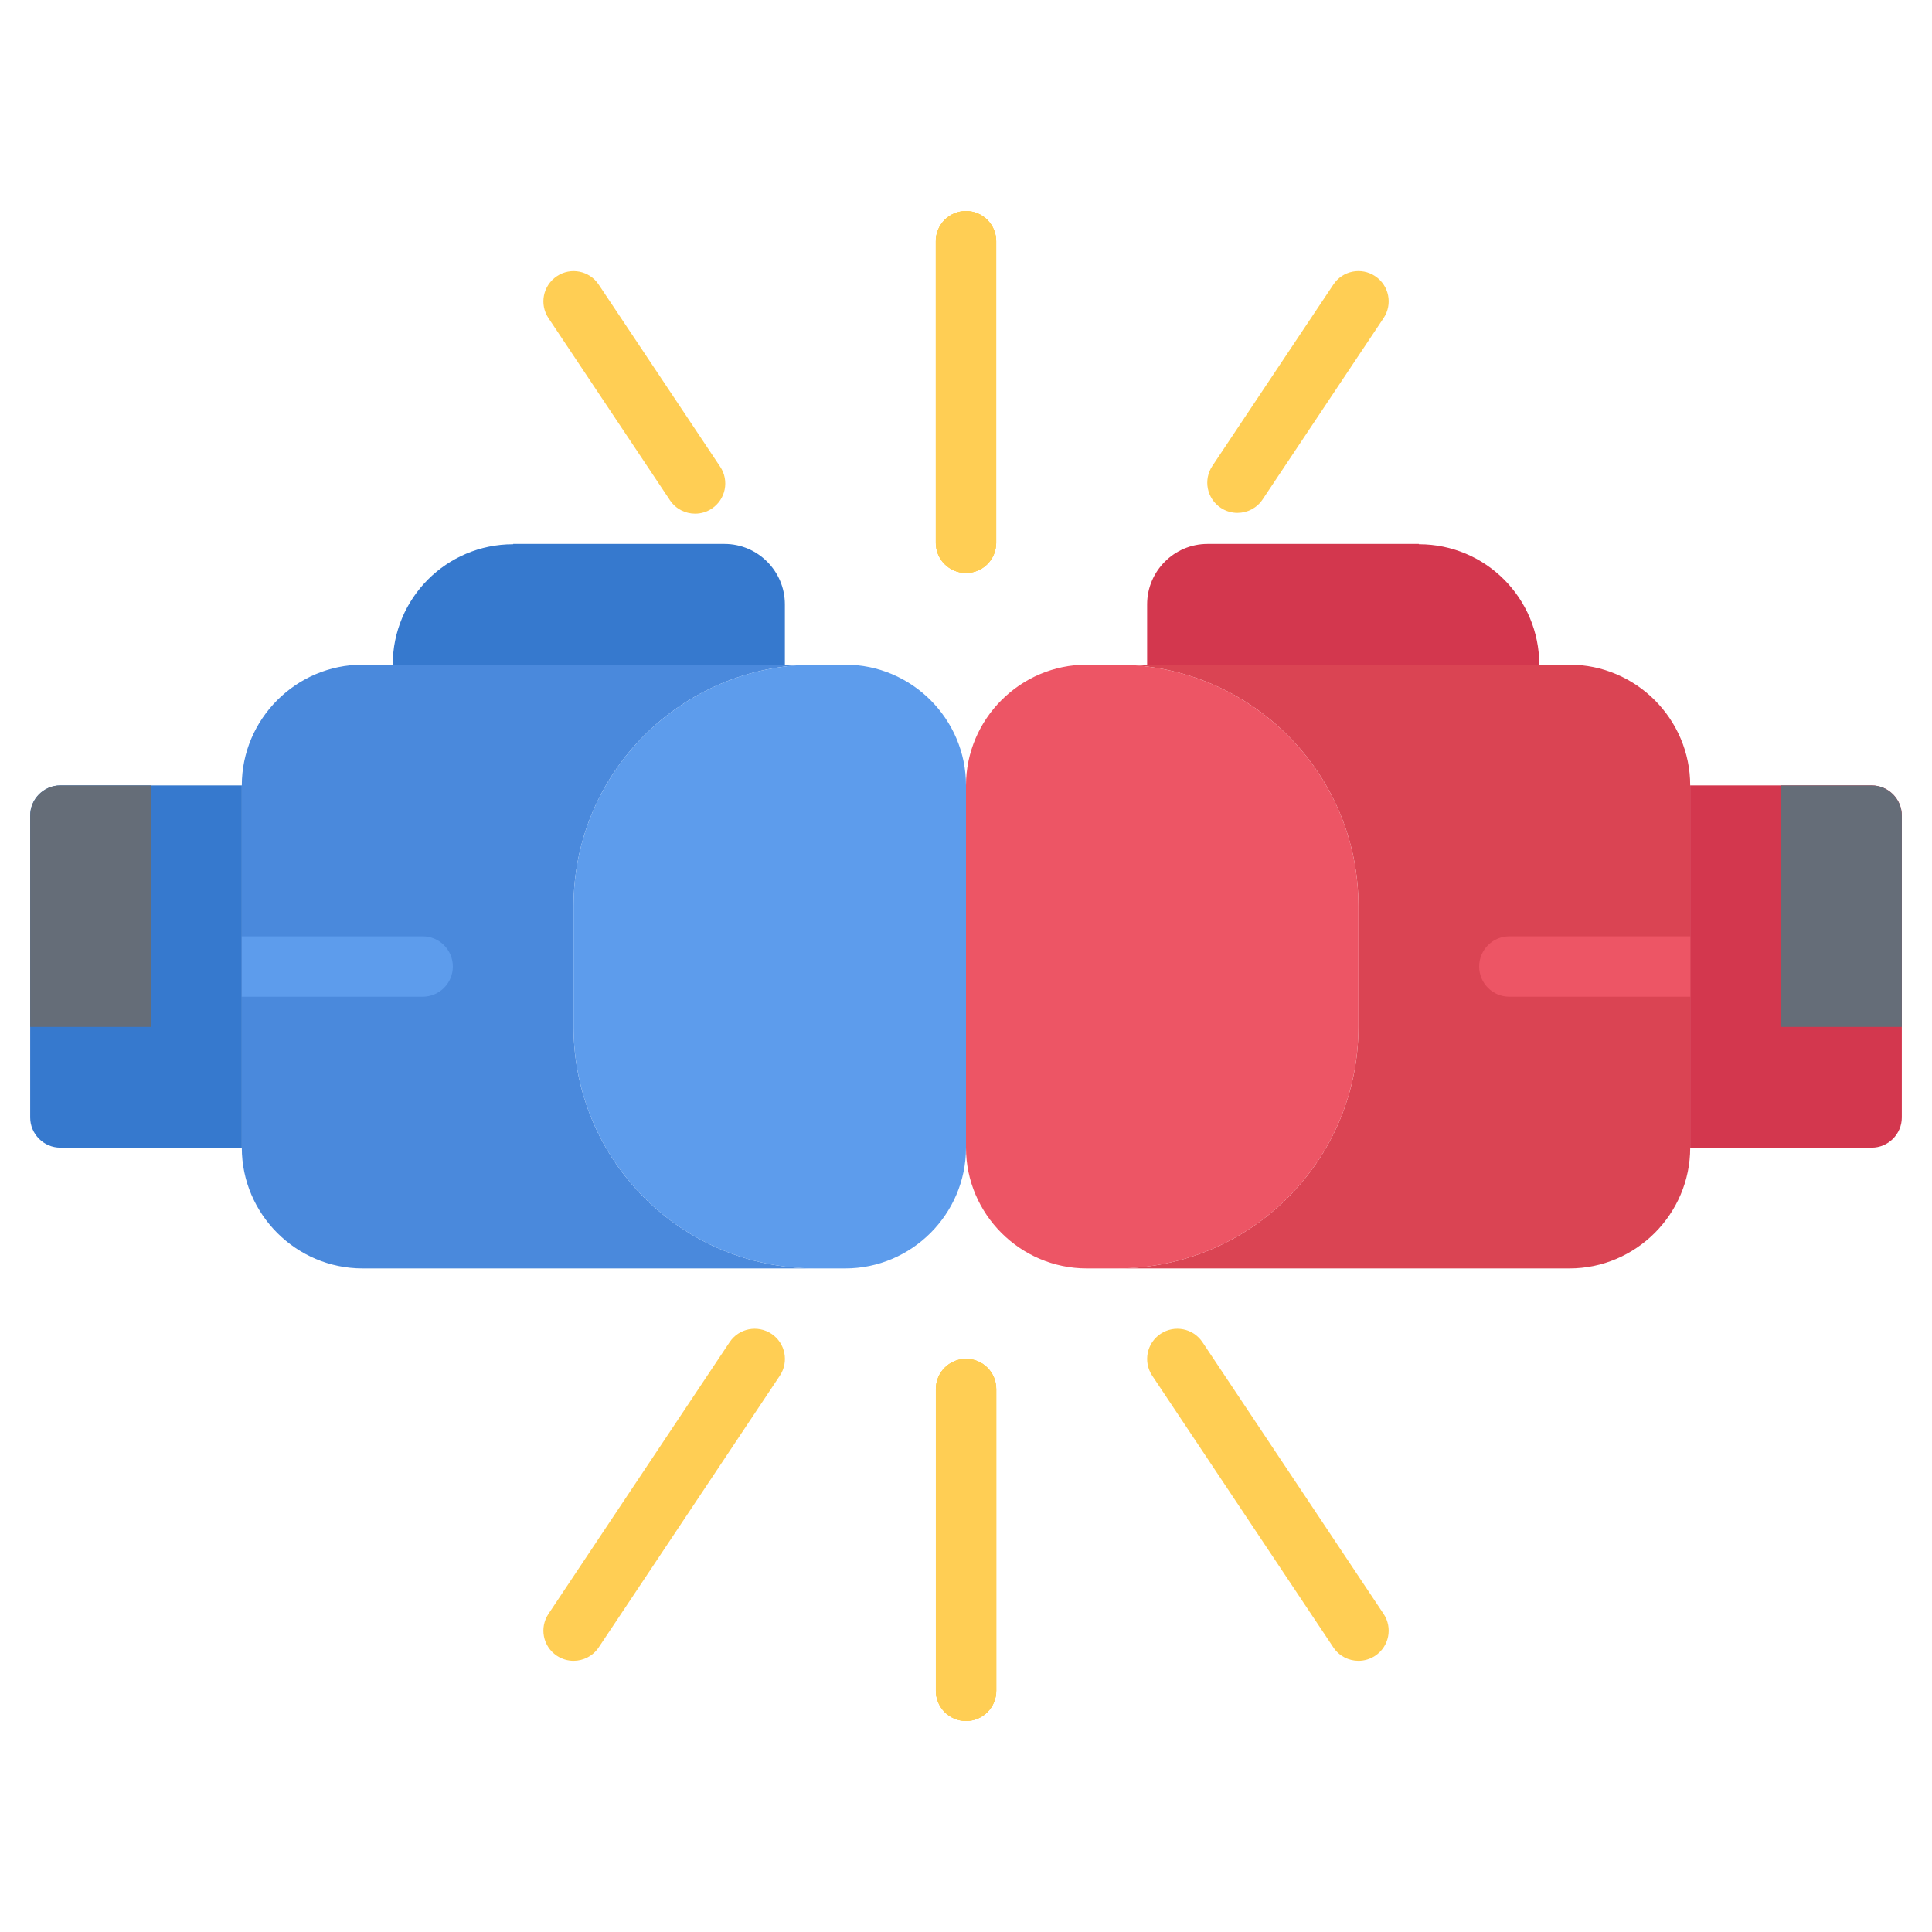 <?xml version="1.0" encoding="utf-8"?>
<!-- Generator: Adobe Illustrator 16.0.0, SVG Export Plug-In . SVG Version: 6.00 Build 0)  -->
<!DOCTYPE svg PUBLIC "-//W3C//DTD SVG 1.1//EN" "http://www.w3.org/Graphics/SVG/1.1/DTD/svg11.dtd">
<svg version="1.1" id="icons" xmlns="http://www.w3.org/2000/svg" xmlns:xlink="http://www.w3.org/1999/xlink" x="0px" y="0px"
	 width="64px" height="64px" viewBox="0 0 64 64" enable-background="new 0 0 64 64" xml:space="preserve">
<g>
	<path fill="#3679CE" d="M2,26.018c-0.55,0-1,0.45-1,1v10c0,0.55,0.45,1,1,1h6.011v-12H2z"/>
	<g>
		<path fill="#D3374E" d="M50.99,22.018H38v-0.05v-1.95c0-1.1,0.9-2,2-2h7v0.01C49.21,18.027,50.99,19.817,50.99,22.018z"/>
	</g>
	<g>
		<path fill="#3679CE" d="M26,21.968v0.05H13.01c0-2.2,1.78-3.99,3.99-3.99v-0.01h7c1.1,0,2,0.9,2,2V21.968z"/>
	</g>
	<g>
		<path fill="#DA4453" d="M55.99,32.018v6c0,2.2-1.8,4-4,4H37c4.42,0,8-3.58,8-8v-4c0-4.42-3.58-8-8-8h1h12.99h1c2.2,0,4,1.8,4,4
			V32.018z"/>
	</g>
	<path fill="#656D78" d="M5,26.018H2c-0.55,0-1,0.45-1,1v7h4V26.018z"/>
	<path fill="#D3374E" d="M62,26.018c0.55,0,1,0.45,1,1v10c0,0.55-0.45,1-1,1h-6.011v-12H62z"/>
	<path fill="#656D78" d="M59,26.018h3c0.55,0,1,0.45,1,1v7h-4V26.018z"/>
	<g>
		<path fill="#ED5565" d="M45,30.018v4c0,4.42-3.58,8-8,8h-1c-2.2,0-4-1.8-4-4v-12c0-2.2,1.8-4,4-4h1
			C41.42,22.018,45,25.598,45,30.018z"/>
	</g>
	<g>
		<path fill="#4A89DC" d="M26,22.018h1c-4.42,0-8,3.58-8,8v4c0,4.42,3.58,8,8,8H12.01c-2.2,0-4-1.8-4-4v-6v-6c0-2.2,1.8-4,4-4h1H26z
			"/>
	</g>
	<g>
		<path fill="#5D9CEC" d="M28,22.018c2.2,0,4,1.8,4,4v12c0,2.2-1.8,4-4,4h-1c-4.42,0-8-3.58-8-8v-4c0-4.42,3.58-8,8-8H28z"/>
	</g>
	<g>
		<path fill="#5D9CEC" d="M14.001,31.017H8.008v2h5.993c0.553,0,1-0.448,1-1S14.554,31.017,14.001,31.017z"/>
		<path fill="#ED5565" d="M49.999,31.017c-0.553,0-1,0.448-1,1s0.447,1,1,1h5.993v-2H49.999z"/>
		<g>
			<path fill="#FFCE54" d="M32.001,57.01c-0.553,0-1-0.447-1-1v-9.995c0-0.553,0.447-1,1-1s1,0.447,1,1v9.995
				C33.001,56.563,32.554,57.01,32.001,57.01z"/>
		</g>
		<g>
			<path fill="#FFCE54" d="M45.002,55.017c-0.323,0-0.641-0.156-0.833-0.445l-6-9c-0.307-0.46-0.183-1.08,0.277-1.387
				c0.461-0.306,1.081-0.183,1.387,0.277l6,9c0.307,0.46,0.183,1.08-0.277,1.387C45.385,54.962,45.192,55.017,45.002,55.017z"/>
		</g>
		<g>
			<path fill="#FFCE54" d="M32.005,57.008c-0.552,0-1-0.447-1-1l-0.001-9.995c0-0.552,0.447-1,1-1c0.552,0,1,0.447,1,1l0.001,9.995
				C33.005,56.56,32.558,57.008,32.005,57.008z"/>
		</g>
		<g>
			<path fill="#FFCE54" d="M32.001,57.01c-0.553,0-1-0.447-1-1v-9.995c0-0.553,0.447-1,1-1s1,0.447,1,1v9.995
				C33.001,56.563,32.554,57.01,32.001,57.01z"/>
		</g>
		<g>
			<path fill="#FFCE54" d="M19,55.017c-0.19,0-0.383-0.055-0.554-0.168c-0.46-0.307-0.584-0.927-0.277-1.387l6-9
				c0.306-0.46,0.926-0.583,1.387-0.277c0.46,0.307,0.584,0.927,0.277,1.387l-6,9C19.641,54.86,19.323,55.017,19,55.017z"/>
		</g>
		<g>
			<path fill="#FFCE54" d="M32.001,18.98c-0.553,0-1-0.448-1-1V7.99c0-0.553,0.447-1,1-1s1,0.447,1,1v9.99
				C33.001,18.532,32.554,18.98,32.001,18.98z"/>
		</g>
		<g>
			<path fill="#FFCE54" d="M23.026,17.016c-0.323,0-0.641-0.156-0.833-0.445l-4.024-6.033c-0.307-0.459-0.183-1.08,0.277-1.387
				c0.458-0.309,1.081-0.184,1.387,0.277l4.024,6.033c0.307,0.459,0.183,1.08-0.277,1.387C23.41,16.961,23.217,17.016,23.026,17.016
				z"/>
		</g>
		<g>
			<path fill="#FFCE54" d="M31.998,18.982c-0.552,0-1-0.448-1-1l-0.001-9.99c0-0.553,0.447-1,1-1c0.552,0,1,0.447,1,1l0.001,9.99
				C32.998,18.534,32.551,18.982,31.998,18.982z"/>
		</g>
		<g>
			<path fill="#FFCE54" d="M32.001,18.98c-0.553,0-1-0.448-1-1V7.99c0-0.553,0.447-1,1-1s1,0.447,1,1v9.99
				C33.001,18.532,32.554,18.98,32.001,18.98z"/>
		</g>
		<g>
			<path fill="#FFCE54" d="M40.992,16.99c-0.19,0-0.384-0.054-0.554-0.168c-0.46-0.307-0.584-0.927-0.277-1.387l4.008-6.008
				c0.306-0.461,0.927-0.586,1.387-0.277c0.46,0.307,0.584,0.927,0.277,1.387l-4.008,6.008C41.633,16.834,41.315,16.99,40.992,16.99
				z"/>
		</g>
	</g>
</g>
</svg>
